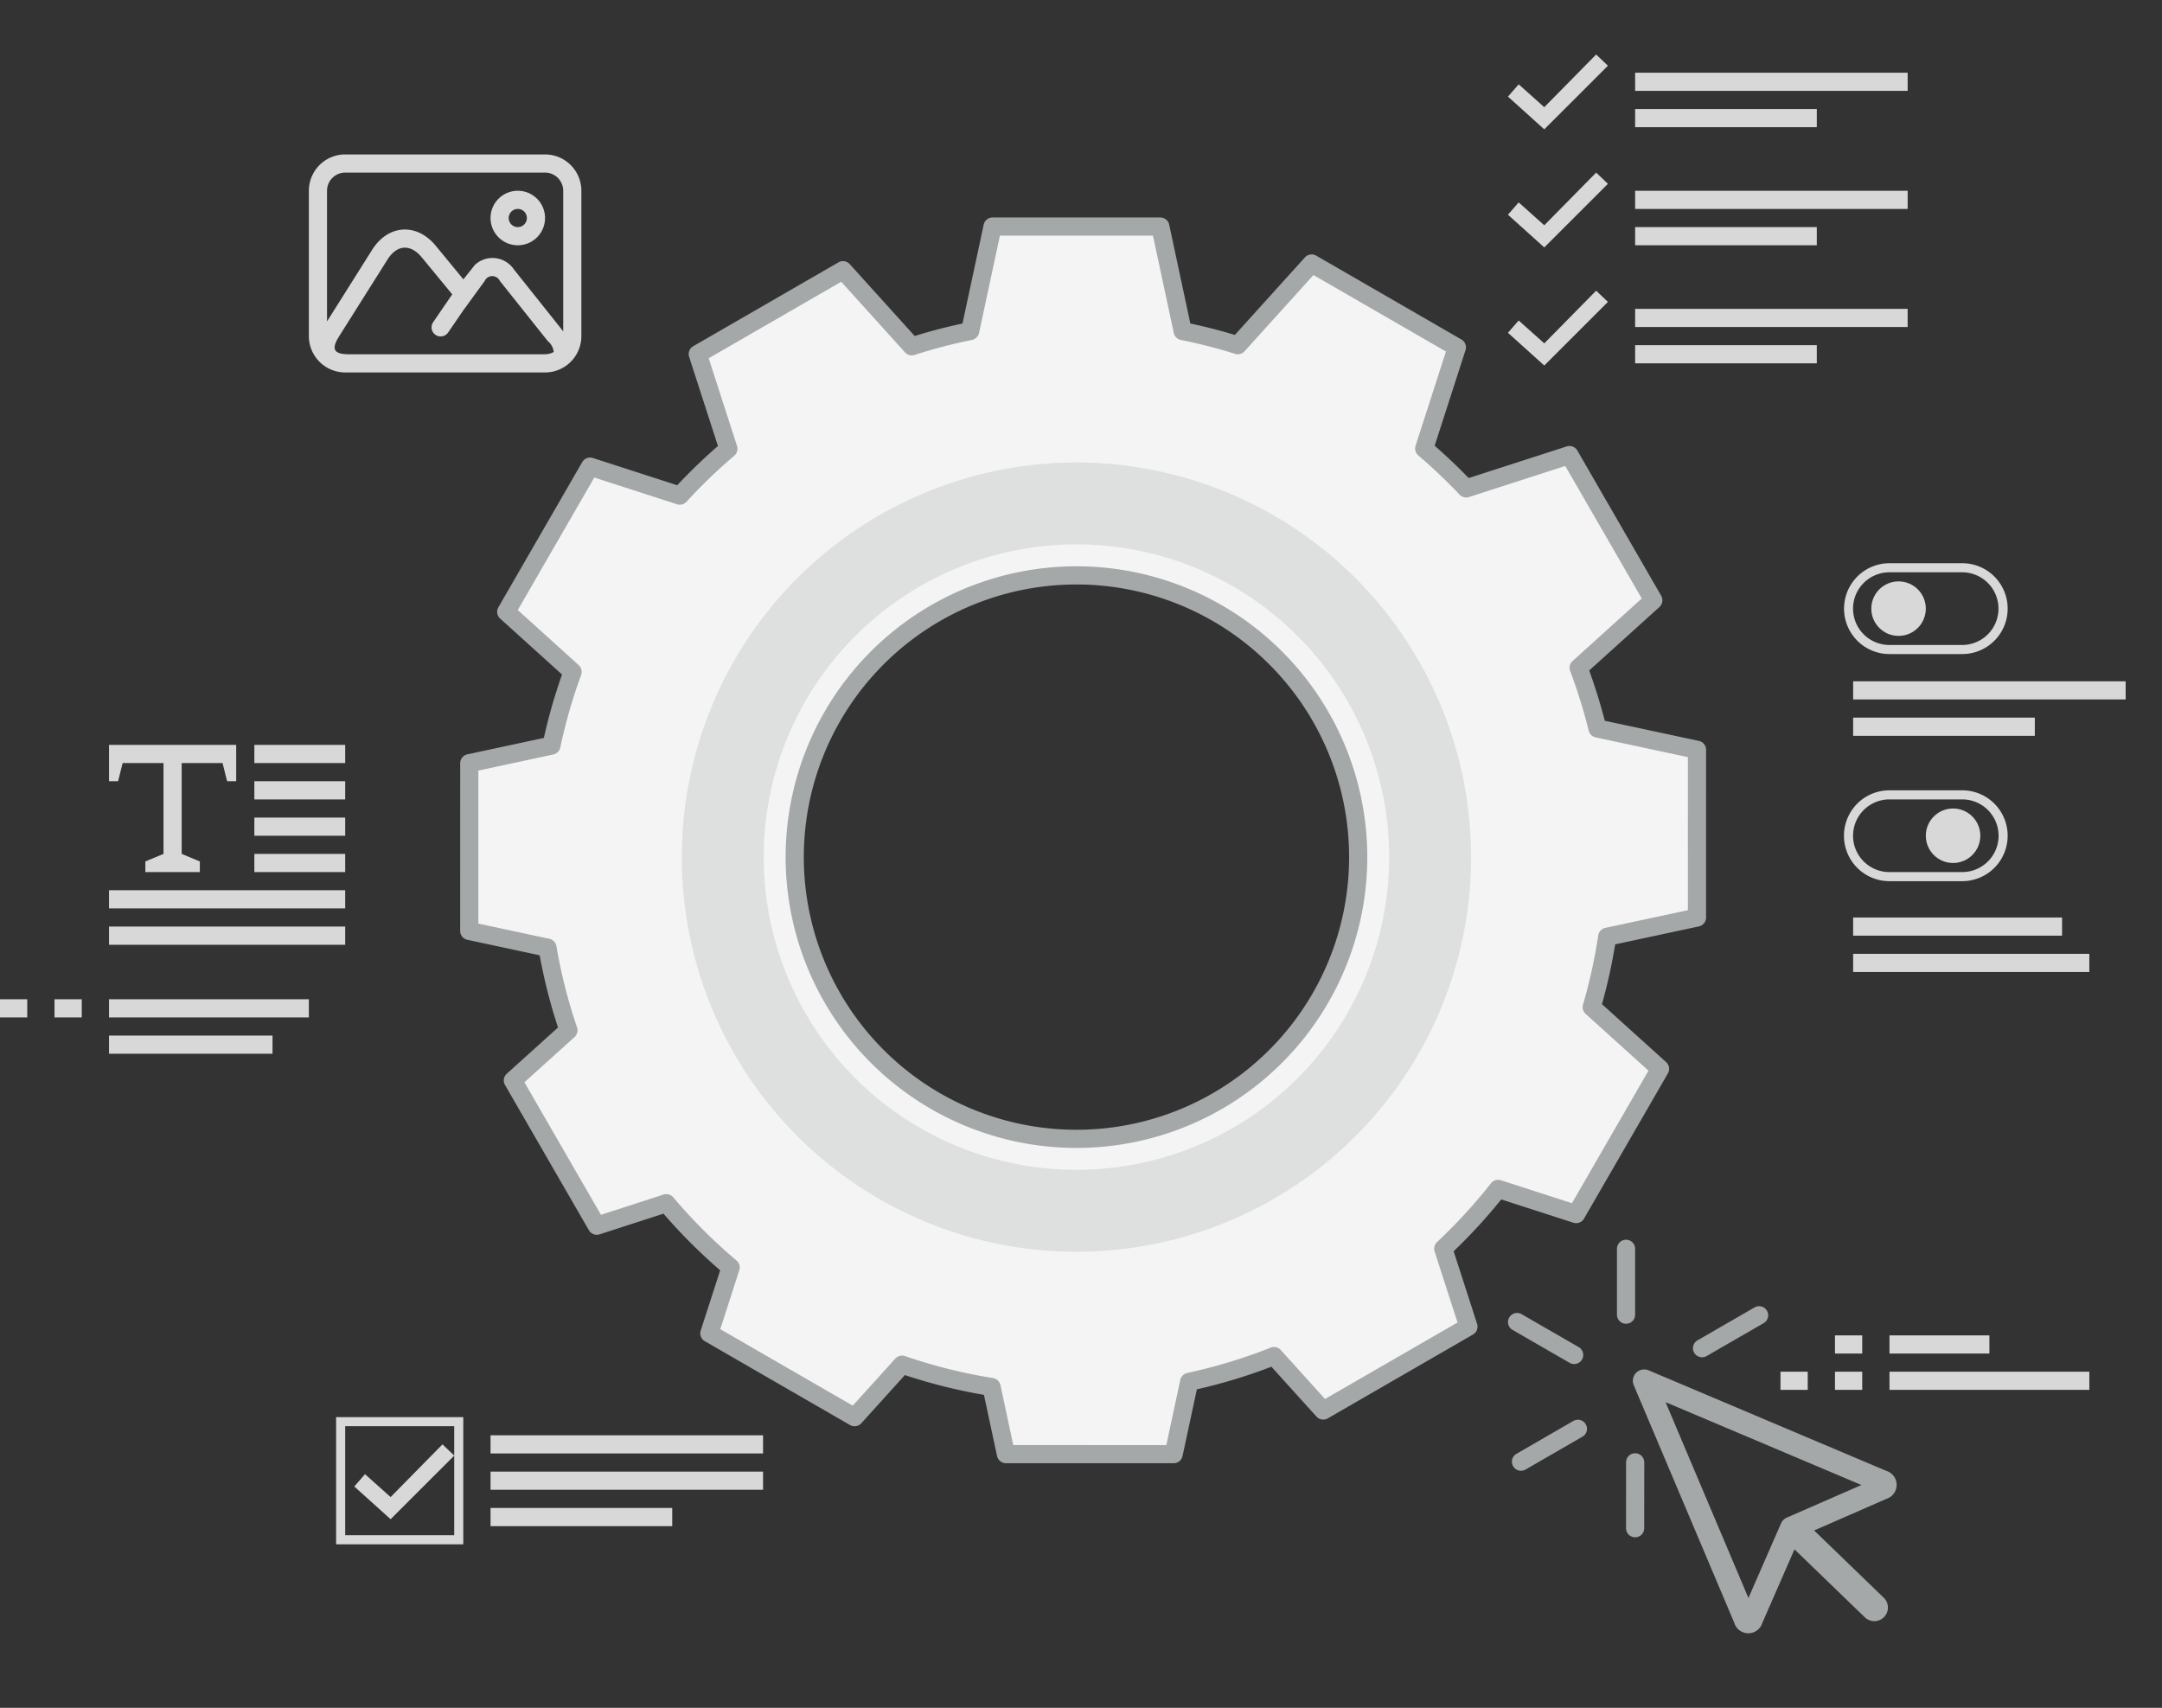 <svg xmlns="http://www.w3.org/2000/svg" width="238" height="188" viewBox="0 0 238 188">
  <rect x="0" y="0" width="238" height="188" fill="#333333" stroke="none"/>
  <path fill="none" d="M0 0h238v188H0z"/>
  <path fill="#a4a8a9" d="M207.648 161.915L181.487 150.849a1.25 1.25 0 0 0-1.638 1.638l11.067 26.158a1.612 1.612 0 0 0 3.081.022l3.545-8.112 7.729 7.468a1.5 1.5 0 0 0 2.145-2.097l-7.71-7.45 7.963-3.48a1.615 1.615 0 0 0-.022-3.081zm-10.944 5.144a1.25 1.25 0 0 0-.645.645l-3.586 8.206-9.121-21.558 21.561 9.12zM180 144.721v-7.249a1 1 0 1 0-2 0v7.249a1 1 0 0 0 2 0zm-6.218 3.567l-6.28-3.624a1 1 0 0 0-1 1.732l6.28 3.624a1 1 0 1 0 1-1.732zm-.576 8.129l-6.276 3.625a1 1 0 0 0 1 1.732l6.276-3.625a1 1 0 0 0-1-1.732zm5.798 4.561l-.004 7.25a1 1 0 0 0 2 .001l.004-7.25a1 1 0 1 0-2-.001zm8.858-11.696l6.28-3.624a1 1 0 1 0-1-1.732l-6.28 3.624a1 1 0 0 0 1 1.732z"/>
  <path fill="#f4f4f4" d="M149.514 94.358a31.017 31.017 0 1 1-31.02-31.018 31.015 31.015 0 0 1 31.02 31.018zm37.294 6.644l.003-18.463-10.953-2.346a58.727 58.727 0 0 0-2.074-6.685l8.219-7.426-9.231-15.987-11.368 3.671a60.3 60.3 0 0 0-4.623-4.39l3.596-11.139-15.988-9.231-8.127 8.996a58.196 58.196 0 0 0-6.069-1.559l-2.463-11.504h-18.463l-2.467 11.504a59.033 59.033 0 0 0-6.428 1.679l-7.569-8.375-15.987 9.231 3.37 10.427a59.021 59.021 0 0 0-5.349 5.154l-9.876-3.19-9.231 15.987 7.305 6.602A59.024 59.024 0 0 0 60.7 82.077l-9.041 1.938-.003 18.461 8.61 1.845a58.45 58.45 0 0 0 2.309 9.094l-6.116 5.522 9.235 15.989 7.658-2.478a59.514 59.514 0 0 0 7.078 7.073l-2.342 7.255 15.985 9.229 5.227-5.783a58.833 58.833 0 0 0 9.851 2.463l1.583 7.387 18.463.004 1.708-7.963a58.724 58.724 0 0 0 9.339-2.835l5.416 5.995 15.987-9.231-2.771-8.584a59.221 59.221 0 0 0 6.038-6.583l8.59 2.772 9.232-15.985-7.517-6.793a58.993 58.993 0 0 0 1.707-7.749z"/>
  <g fill="#a4a8a9">
    <path d="M187.02 81.561l-10.361-2.219q-.724-2.812-1.715-5.534l7.729-6.984a1 1 0 0 0 .196-1.242l-9.231-15.987a1 1 0 0 0-1.173-.452l-10.786 3.483q-1.793-1.853-3.747-3.559l3.397-10.523a1 1 0 0 0-.452-1.173l-15.988-9.231a1 1 0 0 0-1.242.196l-7.71 8.534q-2.425-.735-4.9-1.259l-2.329-10.88a1.0 1 0 0 0-.978-.791H109.266a1 1 0 0 0-.978.79l-2.334 10.883q-2.645.563-5.262 1.375l-7.15-7.911a1 1 0 0 0-1.242-.196L76.314 38.111a1 1 0 0 0-.451 1.174l3.171 9.812a59.975 59.975 0 0 0-4.482 4.319l-9.286-2.999a1 1 0 0 0-1.173.452L54.862 66.855a1 1 0 0 0 .196 1.242l6.814 6.158a60.02 60.02 0 0 0-2.003 6.978l-8.419 1.805a1 1 0 0 0-.79.978l-.003 18.461a1 1 0 0 0 .79.978l7.962 1.706a59.426 59.426 0 0 0 2.019 7.945l-5.638 5.091a1 1 0 0 0-.196 1.242l9.235 15.989a1 1 0 0 0 1.174.451l7.035-2.276a60.493 60.493 0 0 0 6.241 6.236l-2.141 6.631a1 1 0 0 0 .452 1.173l15.985 9.229a1 1 0 0 0 1.242-.196l4.795-5.305a59.818 59.818 0 0 0 8.704 2.178l1.443 6.732a1 1 0 0 0 .978.79l18.463.004a1 1 0 0 0 .978-.79l1.576-7.345a59.685 59.685 0 0 0 8.207-2.489l4.961 5.491a1.0 1 0 0 0 1.242.196l15.987-9.231a1.0 1 0 0 0 .452-1.173l-2.58-7.993a60.204 60.204 0 0 0 5.238-5.705l7.941 2.563a1 1 0 0 0 1.173-.451l9.232-15.985a1 1 0 0 0-.195-1.242l-7.061-6.381a59.97 59.97 0 0 0 1.454-6.584l9.214-1.976a1 1 0 0 0 .79-.978l.003-18.463a1 1 0 0 0-.791-.978zm-1.212 18.632l-9.089 1.949a1 1 0 0 0-.779.83 57.983 57.983 0 0 1-1.678 7.618 1.0 1 0 0 0 .29 1.021l6.918 6.251L173.045 132.449l-7.821-2.524a1 1 0 0 0-1.093.333 58.22 58.22 0 0 1-5.936 6.471 1 1 0 0 0-.268 1.037l2.523 7.815-14.587 8.423-4.874-5.395a1 1 0 0 0-1.11-.259 57.72 57.72 0 0 1-9.18 2.787 1 1 0 0 0-.768.768l-1.539 7.173-16.847-.004-1.414-6.596a1.0 1 0 0 0-.821-.778 57.821 57.821 0 0 1-9.684-2.421 1.0 1 0 0 0-1.066.275l-4.685 5.183-14.585-8.421 2.094-6.486a1.0 1 0 0 0-.307-1.071 58.516 58.516 0 0 1-6.959-6.954 1.0 1 0 0 0-1.072-.306l-6.889 2.229L57.731 119.139l5.516-4.98a1 1 0 0 0 .276-1.065 57.445 57.445 0 0 1-2.27-8.939 1 1 0 0 0-.776-.81l-7.82-1.676.003-16.845 8.25-1.769a1 1 0 0 0 .769-.77 58.023 58.023 0 0 1 2.293-7.983 1.0 1 0 0 0-.268-1.087l-6.705-6.06 8.423-14.587 9.107 2.942a1 1 0 0 0 1.046-.278 57.989 57.989 0 0 1 5.258-5.066 1 1 0 0 0 .303-1.069l-3.121-9.658 14.587-8.423 7.027 7.776a1 1 0 0 0 1.048.281 58.023 58.023 0 0 1 6.319-1.651 1 1 0 0 0 .781-.771l2.297-10.713h16.846l2.294 10.713a1 1 0 0 0 .782.771 57.2 57.2 0 0 1 5.965 1.532 1 1 0 0 0 1.042-.283l7.585-8.396 14.588 8.423-3.347 10.37a1 1 0 0 0 .302 1.068 59.295 59.295 0 0 1 4.546 4.317 1.0 1 0 0 0 1.033.264l10.599-3.422 8.423 14.587-7.619 6.884a1 1 0 0 0-.265 1.095 57.737 57.737 0 0 1 2.039 6.571 1 1 0 0 0 .762.739L185.81 83.347z"/>
    <path d="M118.494 62.339a32.014 32.014 0 1 0 32.02 32.018 32.017 32.017 0 0 0-32.02-32.018zm0 62.029a30.014 30.014 0 1 1 30.02-30.01 30.014 30.014 0 0 1-30.02 30.01z"/>
  </g>
  <path fill="#dedfdf" d="M118.494 128.777a34.425 34.425 0 1 1 34.429-34.419 34.423 34.423 0 0 1-34.429 34.419m0-77.866a43.443 43.443 0 1 0 43.448 43.447 43.451 43.451 0 0 0-43.448-43.447"/>
  <g fill="#d8d8d8">
    <path d="M180 8h30v2h-30zm0 4h20v2h-20zm-10.001-.201l-2.818-2.518L166 10.635l3.999 3.602 7.007-7.003L175.71 6l-5.711 5.799M54 162h30v2H54zm0-4h30v2H54zm0 8h20v2H54zm-17 4h14v-14H37v14zm1-13h12v3.228L48.71 159l-5.71 5.8-2.819-2.519L39 163.635l3.999 3.602L50 160.241V169H38v-12zM180 21h30v2h-30zm0 4h20v2h-20zm-10.001-.201l-2.818-2.518L166 23.635l3.999 3.602 7.007-7.003L175.71 19l-5.711 5.799M12 110h22v2H12zm0 4h18v2H12zm-6-4h3v2H6zm-6 0h3v2H0zm208 37h11v2h-11zm0 4h22v2h-22zm-6-4h3v2h-3zm0 4h3v2h-3zm-6 0h3v2h-3zM13.5 84H18v10l-2 .829V96h6v-1.171L20.008 94H20V84h4.5l.5 2h1v-4H12v4h1l.5-2M12 98h26v2H12zm16-8h10v2H28zm0 4h10v2H28zm-16 8h26v2H12zm16-16h10v2H28zm0-4h10v2H28zm152-48h30v2h-30zm0 4h20v2h-20zm-10.001-.201l-2.818-2.518L166 36.635l3.999 3.602 7.007-7.003L175.71 32l-5.711 5.799M204 75h30v2h-30zm0 4h20v2h-20zm0 22h23v2h-23zm0 4h26v2h-26zm-1-38a4.999 4.999 0 0 0 4.99 5h8.02a5 5 0 0 0 0-10h-8.02A5.001 5.001 0 0 0 203 67zm17 0a4.001 4.001 0 0 1-3.99 4h-8.02a4 4 0 0 1 0-8h8.02A3.999 3.999 0 0 1 220 67zm-12.01 30h8.02a5 5 0 0 0 0-10h-8.02a5 5 0 0 0 0 10zm0-9h8.02a4 4 0 0 1 0 8h-8.02a4 4 0 0 1 0-8z"/>
    <circle cx="209" cy="67" r="3"/>
    <circle cx="215" cy="92" r="3"/>
    <path d="M37.984 41h22.032A4.003 4.003 0 0 0 64 36.983V21.017A4.004 4.004 0 0 0 60.016 17H37.984A4.003 4.003 0 0 0 34 21.017v15.966A4.004 4.004 0 0 0 37.984 41zm22.969-2.25a1.934 1.934 0 0 1-.851.241c-.148.006-.309.009-.497.009h-21.142c-1.739 0-2.038-.541-1.113-2.009l5.307-8.422c1.037-1.646 2.536-1.741 3.767-.246l3.045 3.699.313.38-2.1 3.068a1 1 0 1 0 1.651 1.13l1.773-2.59.005.006 1.52-2.087.712-.978a.922.922 0 0 1 1.678-.031l5.282 6.63a1.771 1.771 0 0 1 .651 1.2zM36 21.017A2.003 2.003 0 0 1 37.984 19h22.032A2.004 2.004 0 0 1 62 21.017v15.47c-.046-.061-.085-.121-.134-.183l-5.282-6.63a2.844 2.844 0 0 0-4.298-.522l-1.274 1.6-3.045-3.699c-2.095-2.545-5.237-2.352-7.003.451L36 35.382V21.017z"/>
    <path d="M57 27a3 3 0 1 0-3-3 3 3 0 0 0 3 3zm0-4a1 1 0 1 1-1 1 1 1 0 0 1 1-1z"/>
  </g>
</svg>
